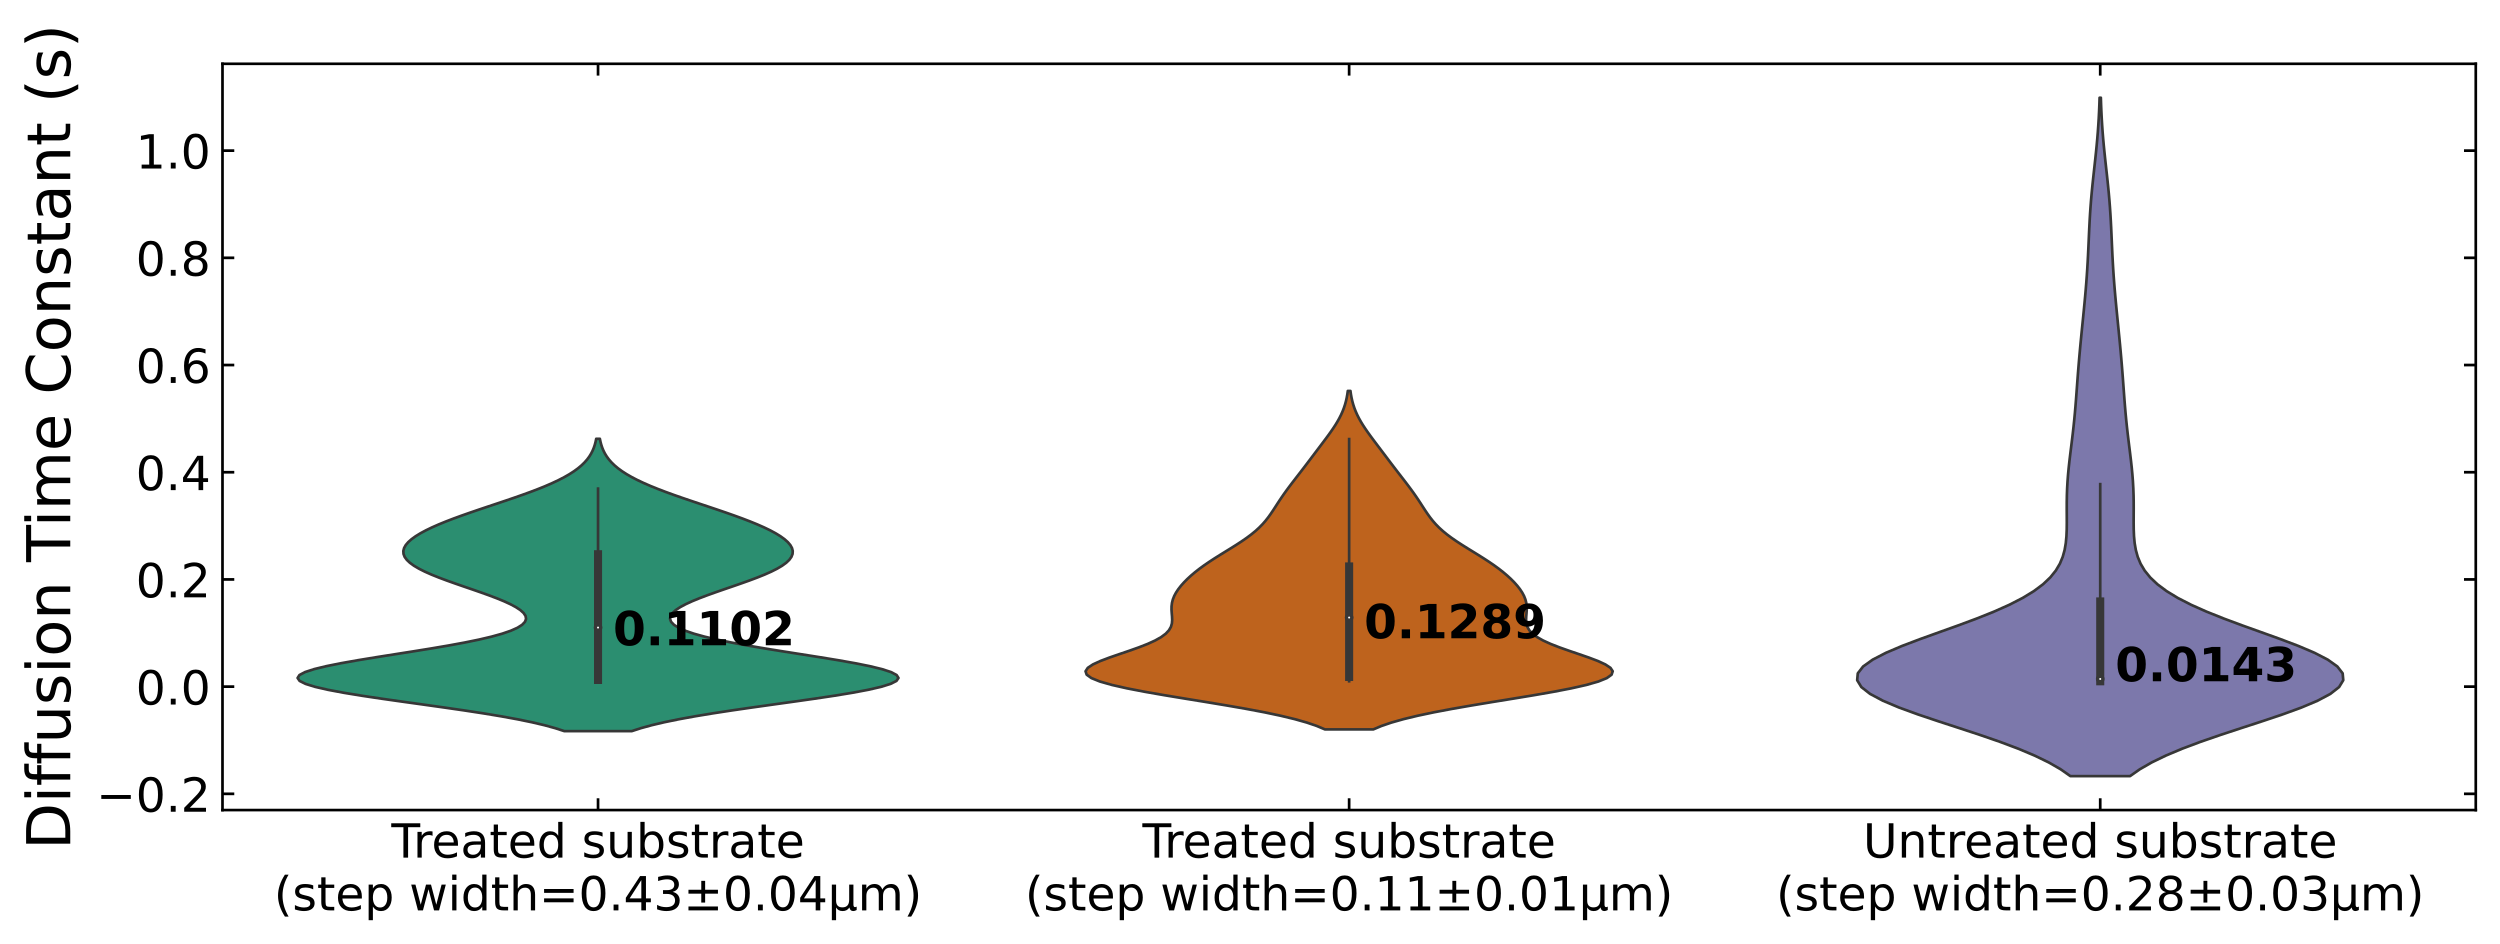 <?xml version="1.0" encoding="utf-8" standalone="no"?>
<!DOCTYPE svg PUBLIC "-//W3C//DTD SVG 1.1//EN"
  "http://www.w3.org/Graphics/SVG/1.1/DTD/svg11.dtd">
<!-- Created with matplotlib (https://matplotlib.org/) -->
<svg height="280.648pt" version="1.1" viewBox="0 0 742.917 280.648" width="742.917pt" xmlns="http://www.w3.org/2000/svg" xmlns:xlink="http://www.w3.org/1999/xlink">
 <defs>
  <style type="text/css">*{stroke-linecap:butt;stroke-linejoin:round;}</style>
 </defs>
 <g id="figure_1">
  <g id="patch_1">
   <path d="M 0 280.648 
L 742.917 280.648 
L 742.917 0 
L 0 0 
z
" style="fill:#ffffff;"/>
  </g>
  <g id="axes_1">
   <g id="patch_2">
    <path d="M 66.117 240.722 
L 735.717 240.722 
L 735.717 18.962 
L 66.117 18.962 
z
" style="fill:#ffffff;"/>
   </g>
   <g id="PolyCollection_1">
    <defs>
     <path d="M 187.751 -63.383 
L 167.683 -63.383 
L 164.986 -64.261 
L 161.787 -65.138 
L 158.058 -66.016 
L 153.789 -66.893 
L 148.991 -67.771 
L 143.703 -68.648 
L 137.993 -69.526 
L 131.956 -70.403 
L 125.719 -71.281 
L 119.434 -72.158 
L 113.275 -73.036 
L 107.427 -73.913 
L 102.081 -74.791 
L 97.418 -75.669 
L 93.604 -76.546 
L 90.776 -77.424 
L 89.035 -78.301 
L 88.437 -79.179 
L 88.992 -80.056 
L 90.662 -80.934 
L 93.365 -81.811 
L 96.978 -82.689 
L 101.346 -83.566 
L 106.294 -84.444 
L 111.635 -85.321 
L 117.181 -86.199 
L 122.752 -87.076 
L 128.183 -87.954 
L 133.335 -88.831 
L 138.092 -89.709 
L 142.366 -90.586 
L 146.096 -91.464 
L 149.246 -92.341 
L 151.801 -93.219 
L 153.765 -94.096 
L 155.155 -94.974 
L 155.998 -95.851 
L 156.326 -96.729 
L 156.178 -97.606 
L 155.594 -98.484 
L 154.614 -99.361 
L 153.279 -100.239 
L 151.632 -101.116 
L 149.717 -101.994 
L 147.577 -102.871 
L 145.26 -103.749 
L 142.814 -104.626 
L 140.289 -105.504 
L 137.736 -106.381 
L 135.205 -107.259 
L 132.746 -108.136 
L 130.406 -109.014 
L 128.228 -109.891 
L 126.251 -110.769 
L 124.506 -111.646 
L 123.019 -112.524 
L 121.808 -113.401 
L 120.884 -114.279 
L 120.252 -115.156 
L 119.911 -116.034 
L 119.857 -116.911 
L 120.08 -117.789 
L 120.57 -118.666 
L 121.315 -119.544 
L 122.301 -120.421 
L 123.515 -121.299 
L 124.944 -122.176 
L 126.574 -123.054 
L 128.392 -123.931 
L 130.382 -124.809 
L 132.528 -125.686 
L 134.813 -126.564 
L 137.215 -127.441 
L 139.712 -128.319 
L 142.279 -129.196 
L 144.89 -130.074 
L 147.517 -130.951 
L 150.131 -131.829 
L 152.705 -132.706 
L 155.211 -133.584 
L 157.625 -134.461 
L 159.925 -135.339 
L 162.093 -136.216 
L 164.112 -137.094 
L 165.974 -137.971 
L 167.671 -138.849 
L 169.2 -139.726 
L 170.564 -140.604 
L 171.765 -141.481 
L 172.812 -142.359 
L 173.715 -143.236 
L 174.483 -144.114 
L 175.131 -144.991 
L 175.67 -145.869 
L 176.113 -146.746 
L 176.474 -147.624 
L 176.763 -148.501 
L 176.994 -149.379 
L 177.174 -150.256 
L 178.259 -150.256 
L 178.259 -150.256 
L 178.439 -149.379 
L 178.67 -148.501 
L 178.959 -147.624 
L 179.32 -146.746 
L 179.764 -145.869 
L 180.303 -144.991 
L 180.95 -144.114 
L 181.719 -143.236 
L 182.621 -142.359 
L 183.668 -141.481 
L 184.87 -140.604 
L 186.233 -139.726 
L 187.762 -138.849 
L 189.459 -137.971 
L 191.321 -137.094 
L 193.34 -136.216 
L 195.508 -135.339 
L 197.808 -134.461 
L 200.222 -133.584 
L 202.728 -132.706 
L 205.302 -131.829 
L 207.916 -130.951 
L 210.543 -130.074 
L 213.154 -129.196 
L 215.721 -128.319 
L 218.218 -127.441 
L 220.62 -126.564 
L 222.905 -125.686 
L 225.051 -124.809 
L 227.041 -123.931 
L 228.859 -123.054 
L 230.489 -122.176 
L 231.918 -121.299 
L 233.132 -120.421 
L 234.118 -119.544 
L 234.863 -118.666 
L 235.353 -117.789 
L 235.576 -116.911 
L 235.522 -116.034 
L 235.182 -115.156 
L 234.55 -114.279 
L 233.625 -113.401 
L 232.414 -112.524 
L 230.927 -111.646 
L 229.182 -110.769 
L 227.205 -109.891 
L 225.027 -109.014 
L 222.687 -108.136 
L 220.228 -107.259 
L 217.697 -106.381 
L 215.144 -105.504 
L 212.619 -104.626 
L 210.173 -103.749 
L 207.856 -102.871 
L 205.716 -101.994 
L 203.801 -101.116 
L 202.154 -100.239 
L 200.819 -99.361 
L 199.839 -98.484 
L 199.255 -97.606 
L 199.107 -96.729 
L 199.436 -95.851 
L 200.278 -94.974 
L 201.668 -94.096 
L 203.632 -93.219 
L 206.187 -92.341 
L 209.337 -91.464 
L 213.067 -90.586 
L 217.341 -89.709 
L 222.098 -88.831 
L 227.25 -87.954 
L 232.682 -87.076 
L 238.252 -86.199 
L 243.798 -85.321 
L 249.139 -84.444 
L 254.087 -83.566 
L 258.456 -82.689 
L 262.068 -81.811 
L 264.771 -80.934 
L 266.441 -80.056 
L 266.997 -79.179 
L 266.399 -78.301 
L 264.657 -77.424 
L 261.829 -76.546 
L 258.015 -75.669 
L 253.353 -74.791 
L 248.006 -73.913 
L 242.158 -73.036 
L 235.999 -72.158 
L 229.715 -71.281 
L 223.478 -70.403 
L 217.441 -69.526 
L 211.73 -68.648 
L 206.442 -67.771 
L 201.644 -66.893 
L 197.375 -66.016 
L 193.646 -65.138 
L 190.447 -64.261 
L 187.751 -63.383 
z
" id="mc3dc729bef" style="stroke:#373737;stroke-width:0.8;"/>
    </defs>
    <g clip-path="url(#pbba27ac3b4)">
     <use style="fill:#2b8e70;stroke:#373737;stroke-width:0.8;" x="0" xlink:href="#mc3dc729bef" y="280.648"/>
    </g>
   </g>
   <g id="PolyCollection_2">
    <defs>
     <path d="M 408.11 -63.899 
L 393.723 -63.899 
L 391.307 -64.915 
L 388.326 -65.931 
L 384.738 -66.947 
L 380.525 -67.963 
L 375.703 -68.979 
L 370.33 -69.995 
L 364.509 -71.01 
L 358.384 -72.026 
L 352.141 -73.042 
L 345.996 -74.058 
L 340.179 -75.074 
L 334.918 -76.09 
L 330.421 -77.106 
L 326.856 -78.122 
L 324.34 -79.138 
L 322.923 -80.154 
L 322.588 -81.17 
L 323.253 -82.185 
L 324.778 -83.201 
L 326.983 -84.217 
L 329.66 -85.233 
L 332.595 -86.249 
L 335.584 -87.265 
L 338.447 -88.281 
L 341.042 -89.297 
L 343.268 -90.313 
L 345.069 -91.329 
L 346.431 -92.345 
L 347.377 -93.361 
L 347.96 -94.376 
L 348.25 -95.392 
L 348.332 -96.408 
L 348.289 -97.424 
L 348.202 -98.44 
L 348.137 -99.456 
L 348.148 -100.472 
L 348.273 -101.488 
L 348.531 -102.504 
L 348.931 -103.52 
L 349.471 -104.536 
L 350.142 -105.552 
L 350.934 -106.567 
L 351.836 -107.583 
L 352.842 -108.599 
L 353.948 -109.615 
L 355.151 -110.631 
L 356.451 -111.647 
L 357.846 -112.663 
L 359.328 -113.679 
L 360.885 -114.695 
L 362.499 -115.711 
L 364.144 -116.727 
L 365.792 -117.743 
L 367.411 -118.758 
L 368.97 -119.774 
L 370.442 -120.79 
L 371.806 -121.806 
L 373.049 -122.822 
L 374.167 -123.838 
L 375.165 -124.854 
L 376.055 -125.87 
L 376.855 -126.886 
L 377.588 -127.902 
L 378.274 -128.918 
L 378.936 -129.933 
L 379.593 -130.949 
L 380.258 -131.965 
L 380.942 -132.981 
L 381.65 -133.997 
L 382.381 -135.013 
L 383.134 -136.029 
L 383.904 -137.045 
L 384.685 -138.061 
L 385.47 -139.077 
L 386.256 -140.093 
L 387.039 -141.109 
L 387.817 -142.124 
L 388.59 -143.14 
L 389.359 -144.156 
L 390.126 -145.172 
L 390.894 -146.188 
L 391.662 -147.204 
L 392.431 -148.22 
L 393.198 -149.236 
L 393.959 -150.252 
L 394.708 -151.268 
L 395.438 -152.284 
L 396.14 -153.3 
L 396.805 -154.315 
L 397.426 -155.331 
L 397.995 -156.347 
L 398.508 -157.363 
L 398.962 -158.379 
L 399.355 -159.395 
L 399.69 -160.411 
L 399.969 -161.427 
L 400.197 -162.443 
L 400.38 -163.459 
L 400.523 -164.475 
L 401.31 -164.475 
L 401.31 -164.475 
L 401.453 -163.459 
L 401.636 -162.443 
L 401.864 -161.427 
L 402.143 -160.411 
L 402.478 -159.395 
L 402.871 -158.379 
L 403.325 -157.363 
L 403.838 -156.347 
L 404.407 -155.331 
L 405.028 -154.315 
L 405.693 -153.3 
L 406.395 -152.284 
L 407.125 -151.268 
L 407.874 -150.252 
L 408.635 -149.236 
L 409.402 -148.22 
L 410.171 -147.204 
L 410.939 -146.188 
L 411.707 -145.172 
L 412.474 -144.156 
L 413.243 -143.14 
L 414.016 -142.124 
L 414.794 -141.109 
L 415.577 -140.093 
L 416.363 -139.077 
L 417.149 -138.061 
L 417.929 -137.045 
L 418.699 -136.029 
L 419.452 -135.013 
L 420.184 -133.997 
L 420.891 -132.981 
L 421.575 -131.965 
L 422.24 -130.949 
L 422.897 -129.933 
L 423.559 -128.918 
L 424.246 -127.902 
L 424.978 -126.886 
L 425.778 -125.87 
L 426.668 -124.854 
L 427.666 -123.838 
L 428.784 -122.822 
L 430.027 -121.806 
L 431.391 -120.79 
L 432.863 -119.774 
L 434.422 -118.758 
L 436.041 -117.743 
L 437.689 -116.727 
L 439.334 -115.711 
L 440.948 -114.695 
L 442.505 -113.679 
L 443.987 -112.663 
L 445.382 -111.647 
L 446.682 -110.631 
L 447.886 -109.615 
L 448.991 -108.599 
L 449.997 -107.583 
L 450.899 -106.567 
L 451.691 -105.552 
L 452.362 -104.536 
L 452.902 -103.52 
L 453.302 -102.504 
L 453.56 -101.488 
L 453.685 -100.472 
L 453.696 -99.456 
L 453.631 -98.44 
L 453.544 -97.424 
L 453.501 -96.408 
L 453.583 -95.392 
L 453.874 -94.376 
L 454.456 -93.361 
L 455.402 -92.345 
L 456.764 -91.329 
L 458.565 -90.313 
L 460.791 -89.297 
L 463.386 -88.281 
L 466.249 -87.265 
L 469.238 -86.249 
L 472.173 -85.233 
L 474.85 -84.217 
L 477.055 -83.201 
L 478.581 -82.185 
L 479.245 -81.17 
L 478.91 -80.154 
L 477.493 -79.138 
L 474.977 -78.122 
L 471.412 -77.106 
L 466.915 -76.09 
L 461.654 -75.074 
L 455.837 -74.058 
L 449.692 -73.042 
L 443.45 -72.026 
L 437.325 -71.01 
L 431.503 -69.995 
L 426.13 -68.979 
L 421.308 -67.963 
L 417.095 -66.947 
L 413.507 -65.931 
L 410.526 -64.915 
L 408.11 -63.899 
z
" id="m5a2957a579" style="stroke:#373737;stroke-width:0.8;"/>
    </defs>
    <g clip-path="url(#pbba27ac3b4)">
     <use style="fill:#be631d;stroke:#373737;stroke-width:0.8;" x="0" xlink:href="#m5a2957a579" y="280.648"/>
    </g>
   </g>
   <g id="PolyCollection_3">
    <defs>
     <path d="M 632.972 -50.006 
L 615.261 -50.006 
L 612.354 -52.043 
L 608.813 -54.079 
L 604.613 -56.115 
L 599.771 -58.152 
L 594.349 -60.188 
L 588.462 -62.224 
L 582.283 -64.261 
L 576.033 -66.297 
L 569.973 -68.334 
L 564.385 -70.37 
L 559.55 -72.406 
L 555.728 -74.443 
L 553.127 -76.479 
L 551.889 -78.515 
L 552.072 -80.552 
L 553.648 -82.588 
L 556.501 -84.624 
L 560.444 -86.661 
L 565.235 -88.697 
L 570.6 -90.734 
L 576.257 -92.77 
L 581.942 -94.806 
L 587.422 -96.843 
L 592.512 -98.879 
L 597.082 -100.915 
L 601.052 -102.952 
L 604.395 -104.988 
L 607.121 -107.024 
L 609.274 -109.061 
L 610.917 -111.097 
L 612.124 -113.134 
L 612.972 -115.17 
L 613.536 -117.206 
L 613.884 -119.243 
L 614.076 -121.279 
L 614.163 -123.315 
L 614.186 -125.352 
L 614.179 -127.388 
L 614.168 -129.424 
L 614.174 -131.461 
L 614.209 -133.497 
L 614.283 -135.534 
L 614.399 -137.57 
L 614.555 -139.606 
L 614.748 -141.643 
L 614.971 -143.679 
L 615.213 -145.715 
L 615.465 -147.752 
L 615.716 -149.788 
L 615.959 -151.824 
L 616.188 -153.861 
L 616.398 -155.897 
L 616.59 -157.934 
L 616.764 -159.97 
L 616.926 -162.006 
L 617.078 -164.043 
L 617.228 -166.079 
L 617.379 -168.115 
L 617.535 -170.152 
L 617.698 -172.188 
L 617.871 -174.224 
L 618.053 -176.261 
L 618.242 -178.297 
L 618.439 -180.334 
L 618.639 -182.37 
L 618.842 -184.406 
L 619.046 -186.443 
L 619.246 -188.479 
L 619.442 -190.515 
L 619.631 -192.552 
L 619.809 -194.588 
L 619.974 -196.624 
L 620.125 -198.661 
L 620.261 -200.697 
L 620.382 -202.734 
L 620.49 -204.77 
L 620.587 -206.806 
L 620.679 -208.843 
L 620.769 -210.879 
L 620.864 -212.915 
L 620.968 -214.952 
L 621.088 -216.988 
L 621.226 -219.024 
L 621.383 -221.061 
L 621.561 -223.097 
L 621.757 -225.134 
L 621.968 -227.17 
L 622.188 -229.206 
L 622.412 -231.243 
L 622.635 -233.279 
L 622.85 -235.315 
L 623.052 -237.352 
L 623.238 -239.388 
L 623.404 -241.424 
L 623.549 -243.461 
L 623.674 -245.497 
L 623.777 -247.534 
L 623.861 -249.57 
L 623.928 -251.606 
L 624.305 -251.606 
L 624.305 -251.606 
L 624.372 -249.57 
L 624.456 -247.534 
L 624.56 -245.497 
L 624.684 -243.461 
L 624.829 -241.424 
L 624.995 -239.388 
L 625.181 -237.352 
L 625.384 -235.315 
L 625.598 -233.279 
L 625.821 -231.243 
L 626.045 -229.206 
L 626.266 -227.17 
L 626.476 -225.134 
L 626.672 -223.097 
L 626.85 -221.061 
L 627.007 -219.024 
L 627.145 -216.988 
L 627.265 -214.952 
L 627.37 -212.915 
L 627.464 -210.879 
L 627.555 -208.843 
L 627.646 -206.806 
L 627.743 -204.77 
L 627.851 -202.734 
L 627.972 -200.697 
L 628.108 -198.661 
L 628.259 -196.624 
L 628.425 -194.588 
L 628.603 -192.552 
L 628.791 -190.515 
L 628.987 -188.479 
L 629.188 -186.443 
L 629.391 -184.406 
L 629.594 -182.37 
L 629.794 -180.334 
L 629.991 -178.297 
L 630.18 -176.261 
L 630.362 -174.224 
L 630.535 -172.188 
L 630.698 -170.152 
L 630.854 -168.115 
L 631.005 -166.079 
L 631.155 -164.043 
L 631.307 -162.006 
L 631.469 -159.97 
L 631.643 -157.934 
L 631.835 -155.897 
L 632.045 -153.861 
L 632.274 -151.824 
L 632.517 -149.788 
L 632.769 -147.752 
L 633.02 -145.715 
L 633.262 -143.679 
L 633.485 -141.643 
L 633.678 -139.606 
L 633.835 -137.57 
L 633.95 -135.534 
L 634.024 -133.497 
L 634.059 -131.461 
L 634.065 -129.424 
L 634.054 -127.388 
L 634.048 -125.352 
L 634.071 -123.315 
L 634.157 -121.279 
L 634.349 -119.243 
L 634.697 -117.206 
L 635.261 -115.17 
L 636.109 -113.134 
L 637.316 -111.097 
L 638.959 -109.061 
L 641.112 -107.024 
L 643.838 -104.988 
L 647.181 -102.952 
L 651.152 -100.915 
L 655.721 -98.879 
L 660.812 -96.843 
L 666.292 -94.806 
L 671.976 -92.77 
L 677.633 -90.734 
L 682.998 -88.697 
L 687.789 -86.661 
L 691.732 -84.624 
L 694.585 -82.588 
L 696.161 -80.552 
L 696.344 -78.515 
L 695.106 -76.479 
L 692.505 -74.443 
L 688.683 -72.406 
L 683.849 -70.37 
L 678.26 -68.334 
L 672.2 -66.297 
L 665.95 -64.261 
L 659.771 -62.224 
L 653.884 -60.188 
L 648.462 -58.152 
L 643.62 -56.115 
L 639.421 -54.079 
L 635.879 -52.043 
L 632.972 -50.006 
z
" id="meca965eff8" style="stroke:#373737;stroke-width:0.8;"/>
    </defs>
    <g clip-path="url(#pbba27ac3b4)">
     <use style="fill:#7c78ab;stroke:#373737;stroke-width:0.8;" x="0" xlink:href="#meca965eff8" y="280.648"/>
    </g>
   </g>
   <g id="matplotlib.axis_1">
    <g id="xtick_1">
     <g id="line2d_1">
      <defs>
       <path d="M 0 0 
L 0 -3.5 
" id="meea314c016" style="stroke:#000000;stroke-width:0.8;"/>
      </defs>
      <g>
       <use style="stroke:#000000;stroke-width:0.8;" x="177.717" xlink:href="#meea314c016" y="240.722"/>
      </g>
     </g>
     <g id="line2d_2">
      <defs>
       <path d="M 0 0 
L 0 3.5 
" id="m9efbae1eb3" style="stroke:#000000;stroke-width:0.8;"/>
      </defs>
      <g>
       <use style="stroke:#000000;stroke-width:0.8;" x="177.717" xlink:href="#m9efbae1eb3" y="18.962"/>
      </g>
     </g>
     <g id="text_1">
      <!-- Treated substrate -->
      <g transform="translate(116.3 254.86)scale(0.14 -0.14)">
       <defs>
        <path d="M -0.297 72.906 
L 61.375 72.906 
L 61.375 64.594 
L 35.5 64.594 
L 35.5 0 
L 25.594 0 
L 25.594 64.594 
L -0.297 64.594 
z
" id="DejaVuSans-84"/>
        <path d="M 41.109 46.297 
Q 39.594 47.172 37.812 47.578 
Q 36.031 48 33.891 48 
Q 26.266 48 22.188 43.047 
Q 18.109 38.094 18.109 28.812 
L 18.109 0 
L 9.078 0 
L 9.078 54.688 
L 18.109 54.688 
L 18.109 46.188 
Q 20.953 51.172 25.484 53.578 
Q 30.031 56 36.531 56 
Q 37.453 56 38.578 55.875 
Q 39.703 55.766 41.062 55.516 
z
" id="DejaVuSans-114"/>
        <path d="M 56.203 29.594 
L 56.203 25.203 
L 14.891 25.203 
Q 15.484 15.922 20.484 11.062 
Q 25.484 6.203 34.422 6.203 
Q 39.594 6.203 44.453 7.469 
Q 49.312 8.734 54.109 11.281 
L 54.109 2.781 
Q 49.266 0.734 44.188 -0.344 
Q 39.109 -1.422 33.891 -1.422 
Q 20.797 -1.422 13.156 6.188 
Q 5.516 13.812 5.516 26.812 
Q 5.516 40.234 12.766 48.109 
Q 20.016 56 32.328 56 
Q 43.359 56 49.781 48.891 
Q 56.203 41.797 56.203 29.594 
z
M 47.219 32.234 
Q 47.125 39.594 43.094 43.984 
Q 39.062 48.391 32.422 48.391 
Q 24.906 48.391 20.391 44.141 
Q 15.875 39.891 15.188 32.172 
z
" id="DejaVuSans-101"/>
        <path d="M 34.281 27.484 
Q 23.391 27.484 19.188 25 
Q 14.984 22.516 14.984 16.5 
Q 14.984 11.719 18.141 8.906 
Q 21.297 6.109 26.703 6.109 
Q 34.188 6.109 38.703 11.406 
Q 43.219 16.703 43.219 25.484 
L 43.219 27.484 
z
M 52.203 31.203 
L 52.203 0 
L 43.219 0 
L 43.219 8.297 
Q 40.141 3.328 35.547 0.953 
Q 30.953 -1.422 24.312 -1.422 
Q 15.922 -1.422 10.953 3.297 
Q 6 8.016 6 15.922 
Q 6 25.141 12.172 29.828 
Q 18.359 34.516 30.609 34.516 
L 43.219 34.516 
L 43.219 35.406 
Q 43.219 41.609 39.141 45 
Q 35.062 48.391 27.688 48.391 
Q 23 48.391 18.547 47.266 
Q 14.109 46.141 10.016 43.891 
L 10.016 52.203 
Q 14.938 54.109 19.578 55.047 
Q 24.219 56 28.609 56 
Q 40.484 56 46.344 49.844 
Q 52.203 43.703 52.203 31.203 
z
" id="DejaVuSans-97"/>
        <path d="M 18.312 70.219 
L 18.312 54.688 
L 36.812 54.688 
L 36.812 47.703 
L 18.312 47.703 
L 18.312 18.016 
Q 18.312 11.328 20.141 9.422 
Q 21.969 7.516 27.594 7.516 
L 36.812 7.516 
L 36.812 0 
L 27.594 0 
Q 17.188 0 13.234 3.875 
Q 9.281 7.766 9.281 18.016 
L 9.281 47.703 
L 2.688 47.703 
L 2.688 54.688 
L 9.281 54.688 
L 9.281 70.219 
z
" id="DejaVuSans-116"/>
        <path d="M 45.406 46.391 
L 45.406 75.984 
L 54.391 75.984 
L 54.391 0 
L 45.406 0 
L 45.406 8.203 
Q 42.578 3.328 38.25 0.953 
Q 33.938 -1.422 27.875 -1.422 
Q 17.969 -1.422 11.734 6.484 
Q 5.516 14.406 5.516 27.297 
Q 5.516 40.188 11.734 48.094 
Q 17.969 56 27.875 56 
Q 33.938 56 38.25 53.625 
Q 42.578 51.266 45.406 46.391 
z
M 14.797 27.297 
Q 14.797 17.391 18.875 11.75 
Q 22.953 6.109 30.078 6.109 
Q 37.203 6.109 41.297 11.75 
Q 45.406 17.391 45.406 27.297 
Q 45.406 37.203 41.297 42.844 
Q 37.203 48.484 30.078 48.484 
Q 22.953 48.484 18.875 42.844 
Q 14.797 37.203 14.797 27.297 
z
" id="DejaVuSans-100"/>
        <path id="DejaVuSans-32"/>
        <path d="M 44.281 53.078 
L 44.281 44.578 
Q 40.484 46.531 36.375 47.5 
Q 32.281 48.484 27.875 48.484 
Q 21.188 48.484 17.844 46.438 
Q 14.5 44.391 14.5 40.281 
Q 14.5 37.156 16.891 35.375 
Q 19.281 33.594 26.516 31.984 
L 29.594 31.297 
Q 39.156 29.25 43.188 25.516 
Q 47.219 21.781 47.219 15.094 
Q 47.219 7.469 41.188 3.016 
Q 35.156 -1.422 24.609 -1.422 
Q 20.219 -1.422 15.453 -0.562 
Q 10.688 0.297 5.422 2 
L 5.422 11.281 
Q 10.406 8.688 15.234 7.391 
Q 20.062 6.109 24.812 6.109 
Q 31.156 6.109 34.562 8.281 
Q 37.984 10.453 37.984 14.406 
Q 37.984 18.062 35.516 20.016 
Q 33.062 21.969 24.703 23.781 
L 21.578 24.516 
Q 13.234 26.266 9.516 29.906 
Q 5.812 33.547 5.812 39.891 
Q 5.812 47.609 11.281 51.797 
Q 16.75 56 26.812 56 
Q 31.781 56 36.172 55.266 
Q 40.578 54.547 44.281 53.078 
z
" id="DejaVuSans-115"/>
        <path d="M 8.5 21.578 
L 8.5 54.688 
L 17.484 54.688 
L 17.484 21.922 
Q 17.484 14.156 20.5 10.266 
Q 23.531 6.391 29.594 6.391 
Q 36.859 6.391 41.078 11.031 
Q 45.312 15.672 45.312 23.688 
L 45.312 54.688 
L 54.297 54.688 
L 54.297 0 
L 45.312 0 
L 45.312 8.406 
Q 42.047 3.422 37.719 1 
Q 33.406 -1.422 27.688 -1.422 
Q 18.266 -1.422 13.375 4.438 
Q 8.5 10.297 8.5 21.578 
z
M 31.109 56 
z
" id="DejaVuSans-117"/>
        <path d="M 48.688 27.297 
Q 48.688 37.203 44.609 42.844 
Q 40.531 48.484 33.406 48.484 
Q 26.266 48.484 22.188 42.844 
Q 18.109 37.203 18.109 27.297 
Q 18.109 17.391 22.188 11.75 
Q 26.266 6.109 33.406 6.109 
Q 40.531 6.109 44.609 11.75 
Q 48.688 17.391 48.688 27.297 
z
M 18.109 46.391 
Q 20.953 51.266 25.266 53.625 
Q 29.594 56 35.594 56 
Q 45.562 56 51.781 48.094 
Q 58.016 40.188 58.016 27.297 
Q 58.016 14.406 51.781 6.484 
Q 45.562 -1.422 35.594 -1.422 
Q 29.594 -1.422 25.266 0.953 
Q 20.953 3.328 18.109 8.203 
L 18.109 0 
L 9.078 0 
L 9.078 75.984 
L 18.109 75.984 
z
" id="DejaVuSans-98"/>
       </defs>
       <use xlink:href="#DejaVuSans-84"/>
       <use x="46.334" xlink:href="#DejaVuSans-114"/>
       <use x="85.197" xlink:href="#DejaVuSans-101"/>
       <use x="146.721" xlink:href="#DejaVuSans-97"/>
       <use x="208" xlink:href="#DejaVuSans-116"/>
       <use x="247.209" xlink:href="#DejaVuSans-101"/>
       <use x="308.732" xlink:href="#DejaVuSans-100"/>
       <use x="372.209" xlink:href="#DejaVuSans-32"/>
       <use x="403.996" xlink:href="#DejaVuSans-115"/>
       <use x="456.096" xlink:href="#DejaVuSans-117"/>
       <use x="519.475" xlink:href="#DejaVuSans-98"/>
       <use x="582.951" xlink:href="#DejaVuSans-115"/>
       <use x="635.051" xlink:href="#DejaVuSans-116"/>
       <use x="674.26" xlink:href="#DejaVuSans-114"/>
       <use x="715.373" xlink:href="#DejaVuSans-97"/>
       <use x="776.652" xlink:href="#DejaVuSans-116"/>
       <use x="815.861" xlink:href="#DejaVuSans-101"/>
      </g>
      <!-- (step width=0.43±0.04μm) -->
      <g transform="translate(81.418 270.537)scale(0.14 -0.14)">
       <defs>
        <path d="M 31 75.875 
Q 24.469 64.656 21.281 53.656 
Q 18.109 42.672 18.109 31.391 
Q 18.109 20.125 21.312 9.062 
Q 24.516 -2 31 -13.188 
L 23.188 -13.188 
Q 15.875 -1.703 12.234 9.375 
Q 8.594 20.453 8.594 31.391 
Q 8.594 42.281 12.203 53.312 
Q 15.828 64.359 23.188 75.875 
z
" id="DejaVuSans-40"/>
        <path d="M 18.109 8.203 
L 18.109 -20.797 
L 9.078 -20.797 
L 9.078 54.688 
L 18.109 54.688 
L 18.109 46.391 
Q 20.953 51.266 25.266 53.625 
Q 29.594 56 35.594 56 
Q 45.562 56 51.781 48.094 
Q 58.016 40.188 58.016 27.297 
Q 58.016 14.406 51.781 6.484 
Q 45.562 -1.422 35.594 -1.422 
Q 29.594 -1.422 25.266 0.953 
Q 20.953 3.328 18.109 8.203 
z
M 48.688 27.297 
Q 48.688 37.203 44.609 42.844 
Q 40.531 48.484 33.406 48.484 
Q 26.266 48.484 22.188 42.844 
Q 18.109 37.203 18.109 27.297 
Q 18.109 17.391 22.188 11.75 
Q 26.266 6.109 33.406 6.109 
Q 40.531 6.109 44.609 11.75 
Q 48.688 17.391 48.688 27.297 
z
" id="DejaVuSans-112"/>
        <path d="M 4.203 54.688 
L 13.188 54.688 
L 24.422 12.016 
L 35.594 54.688 
L 46.188 54.688 
L 57.422 12.016 
L 68.609 54.688 
L 77.594 54.688 
L 63.281 0 
L 52.688 0 
L 40.922 44.828 
L 29.109 0 
L 18.5 0 
z
" id="DejaVuSans-119"/>
        <path d="M 9.422 54.688 
L 18.406 54.688 
L 18.406 0 
L 9.422 0 
z
M 9.422 75.984 
L 18.406 75.984 
L 18.406 64.594 
L 9.422 64.594 
z
" id="DejaVuSans-105"/>
        <path d="M 54.891 33.016 
L 54.891 0 
L 45.906 0 
L 45.906 32.719 
Q 45.906 40.484 42.875 44.328 
Q 39.844 48.188 33.797 48.188 
Q 26.516 48.188 22.312 43.547 
Q 18.109 38.922 18.109 30.906 
L 18.109 0 
L 9.078 0 
L 9.078 75.984 
L 18.109 75.984 
L 18.109 46.188 
Q 21.344 51.125 25.703 53.562 
Q 30.078 56 35.797 56 
Q 45.219 56 50.047 50.172 
Q 54.891 44.344 54.891 33.016 
z
" id="DejaVuSans-104"/>
        <path d="M 10.594 45.406 
L 73.188 45.406 
L 73.188 37.203 
L 10.594 37.203 
z
M 10.594 25.484 
L 73.188 25.484 
L 73.188 17.188 
L 10.594 17.188 
z
" id="DejaVuSans-61"/>
        <path d="M 31.781 66.406 
Q 24.172 66.406 20.328 58.906 
Q 16.5 51.422 16.5 36.375 
Q 16.5 21.391 20.328 13.891 
Q 24.172 6.391 31.781 6.391 
Q 39.453 6.391 43.281 13.891 
Q 47.125 21.391 47.125 36.375 
Q 47.125 51.422 43.281 58.906 
Q 39.453 66.406 31.781 66.406 
z
M 31.781 74.219 
Q 44.047 74.219 50.516 64.516 
Q 56.984 54.828 56.984 36.375 
Q 56.984 17.969 50.516 8.266 
Q 44.047 -1.422 31.781 -1.422 
Q 19.531 -1.422 13.062 8.266 
Q 6.594 17.969 6.594 36.375 
Q 6.594 54.828 13.062 64.516 
Q 19.531 74.219 31.781 74.219 
z
" id="DejaVuSans-48"/>
        <path d="M 10.688 12.406 
L 21 12.406 
L 21 0 
L 10.688 0 
z
" id="DejaVuSans-46"/>
        <path d="M 37.797 64.312 
L 12.891 25.391 
L 37.797 25.391 
z
M 35.203 72.906 
L 47.609 72.906 
L 47.609 25.391 
L 58.016 25.391 
L 58.016 17.188 
L 47.609 17.188 
L 47.609 0 
L 37.797 0 
L 37.797 17.188 
L 4.891 17.188 
L 4.891 26.703 
z
" id="DejaVuSans-52"/>
        <path d="M 40.578 39.312 
Q 47.656 37.797 51.625 33 
Q 55.609 28.219 55.609 21.188 
Q 55.609 10.406 48.188 4.484 
Q 40.766 -1.422 27.094 -1.422 
Q 22.516 -1.422 17.656 -0.516 
Q 12.797 0.391 7.625 2.203 
L 7.625 11.719 
Q 11.719 9.328 16.594 8.109 
Q 21.484 6.891 26.812 6.891 
Q 36.078 6.891 40.938 10.547 
Q 45.797 14.203 45.797 21.188 
Q 45.797 27.641 41.281 31.266 
Q 36.766 34.906 28.719 34.906 
L 20.219 34.906 
L 20.219 43.016 
L 29.109 43.016 
Q 36.375 43.016 40.234 45.922 
Q 44.094 48.828 44.094 54.297 
Q 44.094 59.906 40.109 62.906 
Q 36.141 65.922 28.719 65.922 
Q 24.656 65.922 20.016 65.031 
Q 15.375 64.156 9.812 62.312 
L 9.812 71.094 
Q 15.438 72.656 20.344 73.438 
Q 25.25 74.219 29.594 74.219 
Q 40.828 74.219 47.359 69.109 
Q 53.906 64.016 53.906 55.328 
Q 53.906 49.266 50.438 45.094 
Q 46.969 40.922 40.578 39.312 
z
" id="DejaVuSans-51"/>
        <path d="M 46 62.703 
L 46 43.797 
L 73.188 43.797 
L 73.188 35.5 
L 46 35.5 
L 46 16.609 
L 37.797 16.609 
L 37.797 35.5 
L 10.594 35.5 
L 10.594 43.797 
L 37.797 43.797 
L 37.797 62.703 
z
M 10.594 8.297 
L 73.188 8.297 
L 73.188 0 
L 10.594 0 
z
" id="DejaVuSans-177"/>
        <path d="M 8.5 -20.797 
L 8.5 54.688 
L 17.484 54.688 
L 17.484 20.703 
Q 17.484 13.625 20.844 10 
Q 24.219 6.391 30.812 6.391 
Q 38.031 6.391 41.672 10.484 
Q 45.312 14.594 45.312 22.797 
L 45.312 54.688 
L 54.297 54.688 
L 54.297 12.594 
Q 54.297 9.672 55.141 8.281 
Q 56 6.891 57.812 6.891 
Q 58.25 6.891 59.031 7.156 
Q 59.812 7.422 61.188 8.016 
L 61.188 0.781 
Q 59.188 -0.344 57.391 -0.875 
Q 55.609 -1.422 53.906 -1.422 
Q 50.531 -1.422 48.531 0.484 
Q 46.531 2.391 45.797 6.297 
Q 43.359 2.438 39.812 0.5 
Q 36.281 -1.422 31.5 -1.422 
Q 26.516 -1.422 23.016 0.484 
Q 19.531 2.391 17.484 6.203 
L 17.484 -20.797 
z
" id="DejaVuSans-956"/>
        <path d="M 52 44.188 
Q 55.375 50.25 60.062 53.125 
Q 64.75 56 71.094 56 
Q 79.641 56 84.281 50.016 
Q 88.922 44.047 88.922 33.016 
L 88.922 0 
L 79.891 0 
L 79.891 32.719 
Q 79.891 40.578 77.094 44.375 
Q 74.312 48.188 68.609 48.188 
Q 61.625 48.188 57.562 43.547 
Q 53.516 38.922 53.516 30.906 
L 53.516 0 
L 44.484 0 
L 44.484 32.719 
Q 44.484 40.625 41.703 44.406 
Q 38.922 48.188 33.109 48.188 
Q 26.219 48.188 22.156 43.531 
Q 18.109 38.875 18.109 30.906 
L 18.109 0 
L 9.078 0 
L 9.078 54.688 
L 18.109 54.688 
L 18.109 46.188 
Q 21.188 51.219 25.484 53.609 
Q 29.781 56 35.688 56 
Q 41.656 56 45.828 52.969 
Q 50 49.953 52 44.188 
z
" id="DejaVuSans-109"/>
        <path d="M 8.016 75.875 
L 15.828 75.875 
Q 23.141 64.359 26.781 53.312 
Q 30.422 42.281 30.422 31.391 
Q 30.422 20.453 26.781 9.375 
Q 23.141 -1.703 15.828 -13.188 
L 8.016 -13.188 
Q 14.5 -2 17.703 9.062 
Q 20.906 20.125 20.906 31.391 
Q 20.906 42.672 17.703 53.656 
Q 14.5 64.656 8.016 75.875 
z
" id="DejaVuSans-41"/>
       </defs>
       <use xlink:href="#DejaVuSans-40"/>
       <use x="39.014" xlink:href="#DejaVuSans-115"/>
       <use x="91.113" xlink:href="#DejaVuSans-116"/>
       <use x="130.322" xlink:href="#DejaVuSans-101"/>
       <use x="191.846" xlink:href="#DejaVuSans-112"/>
       <use x="255.322" xlink:href="#DejaVuSans-32"/>
       <use x="287.109" xlink:href="#DejaVuSans-119"/>
       <use x="368.896" xlink:href="#DejaVuSans-105"/>
       <use x="396.68" xlink:href="#DejaVuSans-100"/>
       <use x="460.156" xlink:href="#DejaVuSans-116"/>
       <use x="499.365" xlink:href="#DejaVuSans-104"/>
       <use x="562.744" xlink:href="#DejaVuSans-61"/>
       <use x="646.533" xlink:href="#DejaVuSans-48"/>
       <use x="710.156" xlink:href="#DejaVuSans-46"/>
       <use x="741.943" xlink:href="#DejaVuSans-52"/>
       <use x="805.566" xlink:href="#DejaVuSans-51"/>
       <use x="869.189" xlink:href="#DejaVuSans-177"/>
       <use x="952.979" xlink:href="#DejaVuSans-48"/>
       <use x="1016.602" xlink:href="#DejaVuSans-46"/>
       <use x="1048.389" xlink:href="#DejaVuSans-48"/>
       <use x="1112.012" xlink:href="#DejaVuSans-52"/>
       <use x="1175.635" xlink:href="#DejaVuSans-956"/>
       <use x="1239.258" xlink:href="#DejaVuSans-109"/>
       <use x="1336.67" xlink:href="#DejaVuSans-41"/>
      </g>
     </g>
    </g>
    <g id="xtick_2">
     <g id="line2d_3">
      <g>
       <use style="stroke:#000000;stroke-width:0.8;" x="400.917" xlink:href="#meea314c016" y="240.722"/>
      </g>
     </g>
     <g id="line2d_4">
      <g>
       <use style="stroke:#000000;stroke-width:0.8;" x="400.917" xlink:href="#m9efbae1eb3" y="18.962"/>
      </g>
     </g>
     <g id="text_2">
      <!-- Treated substrate -->
      <g transform="translate(339.5 254.86)scale(0.14 -0.14)">
       <use xlink:href="#DejaVuSans-84"/>
       <use x="46.334" xlink:href="#DejaVuSans-114"/>
       <use x="85.197" xlink:href="#DejaVuSans-101"/>
       <use x="146.721" xlink:href="#DejaVuSans-97"/>
       <use x="208" xlink:href="#DejaVuSans-116"/>
       <use x="247.209" xlink:href="#DejaVuSans-101"/>
       <use x="308.732" xlink:href="#DejaVuSans-100"/>
       <use x="372.209" xlink:href="#DejaVuSans-32"/>
       <use x="403.996" xlink:href="#DejaVuSans-115"/>
       <use x="456.096" xlink:href="#DejaVuSans-117"/>
       <use x="519.475" xlink:href="#DejaVuSans-98"/>
       <use x="582.951" xlink:href="#DejaVuSans-115"/>
       <use x="635.051" xlink:href="#DejaVuSans-116"/>
       <use x="674.26" xlink:href="#DejaVuSans-114"/>
       <use x="715.373" xlink:href="#DejaVuSans-97"/>
       <use x="776.652" xlink:href="#DejaVuSans-116"/>
       <use x="815.861" xlink:href="#DejaVuSans-101"/>
      </g>
      <!-- (step width=0.11±0.01μm) -->
      <g transform="translate(304.618 270.537)scale(0.14 -0.14)">
       <defs>
        <path d="M 12.406 8.297 
L 28.516 8.297 
L 28.516 63.922 
L 10.984 60.406 
L 10.984 69.391 
L 28.422 72.906 
L 38.281 72.906 
L 38.281 8.297 
L 54.391 8.297 
L 54.391 0 
L 12.406 0 
z
" id="DejaVuSans-49"/>
       </defs>
       <use xlink:href="#DejaVuSans-40"/>
       <use x="39.014" xlink:href="#DejaVuSans-115"/>
       <use x="91.113" xlink:href="#DejaVuSans-116"/>
       <use x="130.322" xlink:href="#DejaVuSans-101"/>
       <use x="191.846" xlink:href="#DejaVuSans-112"/>
       <use x="255.322" xlink:href="#DejaVuSans-32"/>
       <use x="287.109" xlink:href="#DejaVuSans-119"/>
       <use x="368.896" xlink:href="#DejaVuSans-105"/>
       <use x="396.68" xlink:href="#DejaVuSans-100"/>
       <use x="460.156" xlink:href="#DejaVuSans-116"/>
       <use x="499.365" xlink:href="#DejaVuSans-104"/>
       <use x="562.744" xlink:href="#DejaVuSans-61"/>
       <use x="646.533" xlink:href="#DejaVuSans-48"/>
       <use x="710.156" xlink:href="#DejaVuSans-46"/>
       <use x="741.943" xlink:href="#DejaVuSans-49"/>
       <use x="805.566" xlink:href="#DejaVuSans-49"/>
       <use x="869.189" xlink:href="#DejaVuSans-177"/>
       <use x="952.979" xlink:href="#DejaVuSans-48"/>
       <use x="1016.602" xlink:href="#DejaVuSans-46"/>
       <use x="1048.389" xlink:href="#DejaVuSans-48"/>
       <use x="1112.012" xlink:href="#DejaVuSans-49"/>
       <use x="1175.635" xlink:href="#DejaVuSans-956"/>
       <use x="1239.258" xlink:href="#DejaVuSans-109"/>
       <use x="1336.67" xlink:href="#DejaVuSans-41"/>
      </g>
     </g>
    </g>
    <g id="xtick_3">
     <g id="line2d_5">
      <g>
       <use style="stroke:#000000;stroke-width:0.8;" x="624.117" xlink:href="#meea314c016" y="240.722"/>
      </g>
     </g>
     <g id="line2d_6">
      <g>
       <use style="stroke:#000000;stroke-width:0.8;" x="624.117" xlink:href="#m9efbae1eb3" y="18.962"/>
      </g>
     </g>
     <g id="text_3">
      <!-- Untreated substrate -->
      <g transform="translate(553.64 254.86)scale(0.14 -0.14)">
       <defs>
        <path d="M 8.688 72.906 
L 18.609 72.906 
L 18.609 28.609 
Q 18.609 16.891 22.844 11.734 
Q 27.094 6.594 36.625 6.594 
Q 46.094 6.594 50.344 11.734 
Q 54.594 16.891 54.594 28.609 
L 54.594 72.906 
L 64.5 72.906 
L 64.5 27.391 
Q 64.5 13.141 57.438 5.859 
Q 50.391 -1.422 36.625 -1.422 
Q 22.797 -1.422 15.734 5.859 
Q 8.688 13.141 8.688 27.391 
z
" id="DejaVuSans-85"/>
        <path d="M 54.891 33.016 
L 54.891 0 
L 45.906 0 
L 45.906 32.719 
Q 45.906 40.484 42.875 44.328 
Q 39.844 48.188 33.797 48.188 
Q 26.516 48.188 22.312 43.547 
Q 18.109 38.922 18.109 30.906 
L 18.109 0 
L 9.078 0 
L 9.078 54.688 
L 18.109 54.688 
L 18.109 46.188 
Q 21.344 51.125 25.703 53.562 
Q 30.078 56 35.797 56 
Q 45.219 56 50.047 50.172 
Q 54.891 44.344 54.891 33.016 
z
" id="DejaVuSans-110"/>
       </defs>
       <use xlink:href="#DejaVuSans-85"/>
       <use x="73.193" xlink:href="#DejaVuSans-110"/>
       <use x="136.572" xlink:href="#DejaVuSans-116"/>
       <use x="175.781" xlink:href="#DejaVuSans-114"/>
       <use x="214.645" xlink:href="#DejaVuSans-101"/>
       <use x="276.168" xlink:href="#DejaVuSans-97"/>
       <use x="337.447" xlink:href="#DejaVuSans-116"/>
       <use x="376.656" xlink:href="#DejaVuSans-101"/>
       <use x="438.18" xlink:href="#DejaVuSans-100"/>
       <use x="501.656" xlink:href="#DejaVuSans-32"/>
       <use x="533.443" xlink:href="#DejaVuSans-115"/>
       <use x="585.543" xlink:href="#DejaVuSans-117"/>
       <use x="648.922" xlink:href="#DejaVuSans-98"/>
       <use x="712.398" xlink:href="#DejaVuSans-115"/>
       <use x="764.498" xlink:href="#DejaVuSans-116"/>
       <use x="803.707" xlink:href="#DejaVuSans-114"/>
       <use x="844.82" xlink:href="#DejaVuSans-97"/>
       <use x="906.1" xlink:href="#DejaVuSans-116"/>
       <use x="945.309" xlink:href="#DejaVuSans-101"/>
      </g>
      <!-- (step width=0.28±0.03μm) -->
      <g transform="translate(527.818 270.537)scale(0.14 -0.14)">
       <defs>
        <path d="M 19.188 8.297 
L 53.609 8.297 
L 53.609 0 
L 7.328 0 
L 7.328 8.297 
Q 12.938 14.109 22.625 23.891 
Q 32.328 33.688 34.812 36.531 
Q 39.547 41.844 41.422 45.531 
Q 43.312 49.219 43.312 52.781 
Q 43.312 58.594 39.234 62.25 
Q 35.156 65.922 28.609 65.922 
Q 23.969 65.922 18.812 64.312 
Q 13.672 62.703 7.812 59.422 
L 7.812 69.391 
Q 13.766 71.781 18.938 73 
Q 24.125 74.219 28.422 74.219 
Q 39.75 74.219 46.484 68.547 
Q 53.219 62.891 53.219 53.422 
Q 53.219 48.922 51.531 44.891 
Q 49.859 40.875 45.406 35.406 
Q 44.188 33.984 37.641 27.219 
Q 31.109 20.453 19.188 8.297 
z
" id="DejaVuSans-50"/>
        <path d="M 31.781 34.625 
Q 24.75 34.625 20.719 30.859 
Q 16.703 27.094 16.703 20.516 
Q 16.703 13.922 20.719 10.156 
Q 24.75 6.391 31.781 6.391 
Q 38.812 6.391 42.859 10.172 
Q 46.922 13.969 46.922 20.516 
Q 46.922 27.094 42.891 30.859 
Q 38.875 34.625 31.781 34.625 
z
M 21.922 38.812 
Q 15.578 40.375 12.031 44.719 
Q 8.5 49.078 8.5 55.328 
Q 8.5 64.062 14.719 69.141 
Q 20.953 74.219 31.781 74.219 
Q 42.672 74.219 48.875 69.141 
Q 55.078 64.062 55.078 55.328 
Q 55.078 49.078 51.531 44.719 
Q 48 40.375 41.703 38.812 
Q 48.828 37.156 52.797 32.312 
Q 56.781 27.484 56.781 20.516 
Q 56.781 9.906 50.312 4.234 
Q 43.844 -1.422 31.781 -1.422 
Q 19.734 -1.422 13.25 4.234 
Q 6.781 9.906 6.781 20.516 
Q 6.781 27.484 10.781 32.312 
Q 14.797 37.156 21.922 38.812 
z
M 18.312 54.391 
Q 18.312 48.734 21.844 45.562 
Q 25.391 42.391 31.781 42.391 
Q 38.141 42.391 41.719 45.562 
Q 45.312 48.734 45.312 54.391 
Q 45.312 60.062 41.719 63.234 
Q 38.141 66.406 31.781 66.406 
Q 25.391 66.406 21.844 63.234 
Q 18.312 60.062 18.312 54.391 
z
" id="DejaVuSans-56"/>
       </defs>
       <use xlink:href="#DejaVuSans-40"/>
       <use x="39.014" xlink:href="#DejaVuSans-115"/>
       <use x="91.113" xlink:href="#DejaVuSans-116"/>
       <use x="130.322" xlink:href="#DejaVuSans-101"/>
       <use x="191.846" xlink:href="#DejaVuSans-112"/>
       <use x="255.322" xlink:href="#DejaVuSans-32"/>
       <use x="287.109" xlink:href="#DejaVuSans-119"/>
       <use x="368.896" xlink:href="#DejaVuSans-105"/>
       <use x="396.68" xlink:href="#DejaVuSans-100"/>
       <use x="460.156" xlink:href="#DejaVuSans-116"/>
       <use x="499.365" xlink:href="#DejaVuSans-104"/>
       <use x="562.744" xlink:href="#DejaVuSans-61"/>
       <use x="646.533" xlink:href="#DejaVuSans-48"/>
       <use x="710.156" xlink:href="#DejaVuSans-46"/>
       <use x="741.943" xlink:href="#DejaVuSans-50"/>
       <use x="805.566" xlink:href="#DejaVuSans-56"/>
       <use x="869.189" xlink:href="#DejaVuSans-177"/>
       <use x="952.979" xlink:href="#DejaVuSans-48"/>
       <use x="1016.602" xlink:href="#DejaVuSans-46"/>
       <use x="1048.389" xlink:href="#DejaVuSans-48"/>
       <use x="1112.012" xlink:href="#DejaVuSans-51"/>
       <use x="1175.635" xlink:href="#DejaVuSans-956"/>
       <use x="1239.258" xlink:href="#DejaVuSans-109"/>
       <use x="1336.67" xlink:href="#DejaVuSans-41"/>
      </g>
     </g>
    </g>
   </g>
   <g id="matplotlib.axis_2">
    <g id="ytick_1">
     <g id="line2d_7">
      <defs>
       <path d="M 0 0 
L 3.5 0 
" id="m3dc5775dce" style="stroke:#000000;stroke-width:0.8;"/>
      </defs>
      <g>
       <use style="stroke:#000000;stroke-width:0.8;" x="66.117" xlink:href="#m3dc5775dce" y="235.901"/>
      </g>
     </g>
     <g id="line2d_8">
      <defs>
       <path d="M 0 0 
L -3.5 0 
" id="m8b8a0cd4e8" style="stroke:#000000;stroke-width:0.8;"/>
      </defs>
      <g>
       <use style="stroke:#000000;stroke-width:0.8;" x="735.717" xlink:href="#m8b8a0cd4e8" y="235.901"/>
      </g>
     </g>
     <g id="text_4">
      <!-- −0.2 -->
      <g transform="translate(28.621 241.22)scale(0.14 -0.14)">
       <defs>
        <path d="M 10.594 35.5 
L 73.188 35.5 
L 73.188 27.203 
L 10.594 27.203 
z
" id="DejaVuSans-8722"/>
       </defs>
       <use xlink:href="#DejaVuSans-8722"/>
       <use x="83.789" xlink:href="#DejaVuSans-48"/>
       <use x="147.412" xlink:href="#DejaVuSans-46"/>
       <use x="179.199" xlink:href="#DejaVuSans-50"/>
      </g>
     </g>
    </g>
    <g id="ytick_2">
     <g id="line2d_9">
      <g>
       <use style="stroke:#000000;stroke-width:0.8;" x="66.117" xlink:href="#m3dc5775dce" y="204.045"/>
      </g>
     </g>
     <g id="line2d_10">
      <g>
       <use style="stroke:#000000;stroke-width:0.8;" x="735.717" xlink:href="#m8b8a0cd4e8" y="204.045"/>
      </g>
     </g>
     <g id="text_5">
      <!-- 0.0 -->
      <g transform="translate(40.352 209.363)scale(0.14 -0.14)">
       <use xlink:href="#DejaVuSans-48"/>
       <use x="63.623" xlink:href="#DejaVuSans-46"/>
       <use x="95.41" xlink:href="#DejaVuSans-48"/>
      </g>
     </g>
    </g>
    <g id="ytick_3">
     <g id="line2d_11">
      <g>
       <use style="stroke:#000000;stroke-width:0.8;" x="66.117" xlink:href="#m3dc5775dce" y="172.188"/>
      </g>
     </g>
     <g id="line2d_12">
      <g>
       <use style="stroke:#000000;stroke-width:0.8;" x="735.717" xlink:href="#m8b8a0cd4e8" y="172.188"/>
      </g>
     </g>
     <g id="text_6">
      <!-- 0.2 -->
      <g transform="translate(40.352 177.507)scale(0.14 -0.14)">
       <use xlink:href="#DejaVuSans-48"/>
       <use x="63.623" xlink:href="#DejaVuSans-46"/>
       <use x="95.41" xlink:href="#DejaVuSans-50"/>
      </g>
     </g>
    </g>
    <g id="ytick_4">
     <g id="line2d_13">
      <g>
       <use style="stroke:#000000;stroke-width:0.8;" x="66.117" xlink:href="#m3dc5775dce" y="140.331"/>
      </g>
     </g>
     <g id="line2d_14">
      <g>
       <use style="stroke:#000000;stroke-width:0.8;" x="735.717" xlink:href="#m8b8a0cd4e8" y="140.331"/>
      </g>
     </g>
     <g id="text_7">
      <!-- 0.4 -->
      <g transform="translate(40.352 145.65)scale(0.14 -0.14)">
       <use xlink:href="#DejaVuSans-48"/>
       <use x="63.623" xlink:href="#DejaVuSans-46"/>
       <use x="95.41" xlink:href="#DejaVuSans-52"/>
      </g>
     </g>
    </g>
    <g id="ytick_5">
     <g id="line2d_15">
      <g>
       <use style="stroke:#000000;stroke-width:0.8;" x="66.117" xlink:href="#m3dc5775dce" y="108.474"/>
      </g>
     </g>
     <g id="line2d_16">
      <g>
       <use style="stroke:#000000;stroke-width:0.8;" x="735.717" xlink:href="#m8b8a0cd4e8" y="108.474"/>
      </g>
     </g>
     <g id="text_8">
      <!-- 0.6 -->
      <g transform="translate(40.352 113.793)scale(0.14 -0.14)">
       <defs>
        <path d="M 33.016 40.375 
Q 26.375 40.375 22.484 35.828 
Q 18.609 31.297 18.609 23.391 
Q 18.609 15.531 22.484 10.953 
Q 26.375 6.391 33.016 6.391 
Q 39.656 6.391 43.531 10.953 
Q 47.406 15.531 47.406 23.391 
Q 47.406 31.297 43.531 35.828 
Q 39.656 40.375 33.016 40.375 
z
M 52.594 71.297 
L 52.594 62.312 
Q 48.875 64.062 45.094 64.984 
Q 41.312 65.922 37.594 65.922 
Q 27.828 65.922 22.672 59.328 
Q 17.531 52.734 16.797 39.406 
Q 19.672 43.656 24.016 45.922 
Q 28.375 48.188 33.594 48.188 
Q 44.578 48.188 50.953 41.516 
Q 57.328 34.859 57.328 23.391 
Q 57.328 12.156 50.688 5.359 
Q 44.047 -1.422 33.016 -1.422 
Q 20.359 -1.422 13.672 8.266 
Q 6.984 17.969 6.984 36.375 
Q 6.984 53.656 15.188 63.938 
Q 23.391 74.219 37.203 74.219 
Q 40.922 74.219 44.703 73.484 
Q 48.484 72.75 52.594 71.297 
z
" id="DejaVuSans-54"/>
       </defs>
       <use xlink:href="#DejaVuSans-48"/>
       <use x="63.623" xlink:href="#DejaVuSans-46"/>
       <use x="95.41" xlink:href="#DejaVuSans-54"/>
      </g>
     </g>
    </g>
    <g id="ytick_6">
     <g id="line2d_17">
      <g>
       <use style="stroke:#000000;stroke-width:0.8;" x="66.117" xlink:href="#m3dc5775dce" y="76.617"/>
      </g>
     </g>
     <g id="line2d_18">
      <g>
       <use style="stroke:#000000;stroke-width:0.8;" x="735.717" xlink:href="#m8b8a0cd4e8" y="76.617"/>
      </g>
     </g>
     <g id="text_9">
      <!-- 0.8 -->
      <g transform="translate(40.352 81.936)scale(0.14 -0.14)">
       <use xlink:href="#DejaVuSans-48"/>
       <use x="63.623" xlink:href="#DejaVuSans-46"/>
       <use x="95.41" xlink:href="#DejaVuSans-56"/>
      </g>
     </g>
    </g>
    <g id="ytick_7">
     <g id="line2d_19">
      <g>
       <use style="stroke:#000000;stroke-width:0.8;" x="66.117" xlink:href="#m3dc5775dce" y="44.76"/>
      </g>
     </g>
     <g id="line2d_20">
      <g>
       <use style="stroke:#000000;stroke-width:0.8;" x="735.717" xlink:href="#m8b8a0cd4e8" y="44.76"/>
      </g>
     </g>
     <g id="text_10">
      <!-- 1.0 -->
      <g transform="translate(40.352 50.079)scale(0.14 -0.14)">
       <use xlink:href="#DejaVuSans-49"/>
       <use x="63.623" xlink:href="#DejaVuSans-46"/>
       <use x="95.41" xlink:href="#DejaVuSans-48"/>
      </g>
     </g>
    </g>
    <g id="text_11">
     <!-- Diffusion Time Constant (s) -->
     <g transform="translate(20.877 252.484)rotate(-90)scale(0.18 -0.18)">
      <defs>
       <path d="M 19.672 64.797 
L 19.672 8.109 
L 31.594 8.109 
Q 46.688 8.109 53.688 14.938 
Q 60.688 21.781 60.688 36.531 
Q 60.688 51.172 53.688 57.984 
Q 46.688 64.797 31.594 64.797 
z
M 9.812 72.906 
L 30.078 72.906 
Q 51.266 72.906 61.172 64.094 
Q 71.094 55.281 71.094 36.531 
Q 71.094 17.672 61.125 8.828 
Q 51.172 0 30.078 0 
L 9.812 0 
z
" id="DejaVuSans-68"/>
       <path d="M 37.109 75.984 
L 37.109 68.5 
L 28.516 68.5 
Q 23.688 68.5 21.797 66.547 
Q 19.922 64.594 19.922 59.516 
L 19.922 54.688 
L 34.719 54.688 
L 34.719 47.703 
L 19.922 47.703 
L 19.922 0 
L 10.891 0 
L 10.891 47.703 
L 2.297 47.703 
L 2.297 54.688 
L 10.891 54.688 
L 10.891 58.5 
Q 10.891 67.625 15.141 71.797 
Q 19.391 75.984 28.609 75.984 
z
" id="DejaVuSans-102"/>
       <path d="M 30.609 48.391 
Q 23.391 48.391 19.188 42.75 
Q 14.984 37.109 14.984 27.297 
Q 14.984 17.484 19.156 11.844 
Q 23.344 6.203 30.609 6.203 
Q 37.797 6.203 41.984 11.859 
Q 46.188 17.531 46.188 27.297 
Q 46.188 37.016 41.984 42.703 
Q 37.797 48.391 30.609 48.391 
z
M 30.609 56 
Q 42.328 56 49.016 48.375 
Q 55.719 40.766 55.719 27.297 
Q 55.719 13.875 49.016 6.219 
Q 42.328 -1.422 30.609 -1.422 
Q 18.844 -1.422 12.172 6.219 
Q 5.516 13.875 5.516 27.297 
Q 5.516 40.766 12.172 48.375 
Q 18.844 56 30.609 56 
z
" id="DejaVuSans-111"/>
       <path d="M 64.406 67.281 
L 64.406 56.891 
Q 59.422 61.531 53.781 63.812 
Q 48.141 66.109 41.797 66.109 
Q 29.297 66.109 22.656 58.469 
Q 16.016 50.828 16.016 36.375 
Q 16.016 21.969 22.656 14.328 
Q 29.297 6.688 41.797 6.688 
Q 48.141 6.688 53.781 8.984 
Q 59.422 11.281 64.406 15.922 
L 64.406 5.609 
Q 59.234 2.094 53.438 0.328 
Q 47.656 -1.422 41.219 -1.422 
Q 24.656 -1.422 15.125 8.703 
Q 5.609 18.844 5.609 36.375 
Q 5.609 53.953 15.125 64.078 
Q 24.656 74.219 41.219 74.219 
Q 47.75 74.219 53.531 72.484 
Q 59.328 70.75 64.406 67.281 
z
" id="DejaVuSans-67"/>
      </defs>
      <use xlink:href="#DejaVuSans-68"/>
      <use x="77.002" xlink:href="#DejaVuSans-105"/>
      <use x="104.785" xlink:href="#DejaVuSans-102"/>
      <use x="139.99" xlink:href="#DejaVuSans-102"/>
      <use x="175.195" xlink:href="#DejaVuSans-117"/>
      <use x="238.574" xlink:href="#DejaVuSans-115"/>
      <use x="290.674" xlink:href="#DejaVuSans-105"/>
      <use x="318.457" xlink:href="#DejaVuSans-111"/>
      <use x="379.639" xlink:href="#DejaVuSans-110"/>
      <use x="443.018" xlink:href="#DejaVuSans-32"/>
      <use x="474.805" xlink:href="#DejaVuSans-84"/>
      <use x="532.764" xlink:href="#DejaVuSans-105"/>
      <use x="560.547" xlink:href="#DejaVuSans-109"/>
      <use x="657.959" xlink:href="#DejaVuSans-101"/>
      <use x="719.482" xlink:href="#DejaVuSans-32"/>
      <use x="751.27" xlink:href="#DejaVuSans-67"/>
      <use x="821.094" xlink:href="#DejaVuSans-111"/>
      <use x="882.275" xlink:href="#DejaVuSans-110"/>
      <use x="945.654" xlink:href="#DejaVuSans-115"/>
      <use x="997.754" xlink:href="#DejaVuSans-116"/>
      <use x="1036.963" xlink:href="#DejaVuSans-97"/>
      <use x="1098.242" xlink:href="#DejaVuSans-110"/>
      <use x="1161.621" xlink:href="#DejaVuSans-116"/>
      <use x="1200.83" xlink:href="#DejaVuSans-32"/>
      <use x="1232.617" xlink:href="#DejaVuSans-40"/>
      <use x="1271.631" xlink:href="#DejaVuSans-115"/>
      <use x="1323.73" xlink:href="#DejaVuSans-41"/>
     </g>
    </g>
   </g>
   <g id="line2d_21">
    <path clip-path="url(#pbba27ac3b4)" d="M 177.717 202.452 
L 177.717 145.205 
" style="fill:none;stroke:#373737;stroke-linecap:square;stroke-width:0.8;"/>
   </g>
   <g id="line2d_22">
    <path clip-path="url(#pbba27ac3b4)" d="M 177.717 202.054 
L 177.717 164.701 
" style="fill:none;stroke:#373737;stroke-linecap:square;stroke-width:2.4;"/>
   </g>
   <g id="line2d_23">
    <path clip-path="url(#pbba27ac3b4)" d="M 400.917 202.452 
L 400.917 130.471 
" style="fill:none;stroke:#373737;stroke-linecap:square;stroke-width:0.8;"/>
   </g>
   <g id="line2d_24">
    <path clip-path="url(#pbba27ac3b4)" d="M 400.917 201.166 
L 400.917 168.317 
" style="fill:none;stroke:#373737;stroke-linecap:square;stroke-width:2.4;"/>
   </g>
   <g id="line2d_25">
    <path clip-path="url(#pbba27ac3b4)" d="M 624.117 202.452 
L 624.117 143.867 
" style="fill:none;stroke:#373737;stroke-linecap:square;stroke-width:0.8;"/>
   </g>
   <g id="line2d_26">
    <path clip-path="url(#pbba27ac3b4)" d="M 624.117 202.452 
L 624.117 178.722 
" style="fill:none;stroke:#373737;stroke-linecap:square;stroke-width:2.4;"/>
   </g>
   <g id="patch_3">
    <path d="M 66.117 240.722 
L 66.117 18.962 
" style="fill:none;stroke:#000000;stroke-linecap:square;stroke-linejoin:miter;stroke-width:0.8;"/>
   </g>
   <g id="patch_4">
    <path d="M 735.717 240.722 
L 735.717 18.962 
" style="fill:none;stroke:#000000;stroke-linecap:square;stroke-linejoin:miter;stroke-width:0.8;"/>
   </g>
   <g id="patch_5">
    <path d="M 66.117 240.722 
L 735.717 240.722 
" style="fill:none;stroke:#000000;stroke-linecap:square;stroke-linejoin:miter;stroke-width:0.8;"/>
   </g>
   <g id="patch_6">
    <path d="M 66.117 18.962 
L 735.717 18.962 
" style="fill:none;stroke:#000000;stroke-linecap:square;stroke-linejoin:miter;stroke-width:0.8;"/>
   </g>
   <g id="PathCollection_1">
    <defs>
     <path d="M 0 0.8 
C 0.212 0.8 0.416 0.716 0.566 0.566 
C 0.716 0.416 0.8 0.212 0.8 0 
C 0.8 -0.212 0.716 -0.416 0.566 -0.566 
C 0.416 -0.716 0.212 -0.8 0 -0.8 
C -0.212 -0.8 -0.416 -0.716 -0.566 -0.566 
C -0.716 -0.416 -0.8 -0.212 -0.8 0 
C -0.8 0.212 -0.716 0.416 -0.566 0.566 
C -0.416 0.716 -0.212 0.8 0 0.8 
z
" id="m7b02ef2586" style="stroke:#373737;"/>
    </defs>
    <g clip-path="url(#pbba27ac3b4)">
     <use style="fill:#ffffff;stroke:#373737;" x="177.717" xlink:href="#m7b02ef2586" y="186.491"/>
    </g>
   </g>
   <g id="PathCollection_2">
    <g clip-path="url(#pbba27ac3b4)">
     <use style="fill:#ffffff;stroke:#373737;" x="400.917" xlink:href="#m7b02ef2586" y="183.513"/>
    </g>
   </g>
   <g id="PathCollection_3">
    <g clip-path="url(#pbba27ac3b4)">
     <use style="fill:#ffffff;stroke:#373737;" x="624.117" xlink:href="#m7b02ef2586" y="201.767"/>
    </g>
   </g>
   <g id="text_12">
    <!-- 0.1102 -->
    <g transform="translate(182.181 191.757)scale(0.14 -0.14)">
     <defs>
      <path d="M 46 36.531 
Q 46 50.203 43.438 55.781 
Q 40.875 61.375 34.812 61.375 
Q 28.766 61.375 26.172 55.781 
Q 23.578 50.203 23.578 36.531 
Q 23.578 22.703 26.172 17.031 
Q 28.766 11.375 34.812 11.375 
Q 40.828 11.375 43.406 17.031 
Q 46 22.703 46 36.531 
z
M 64.797 36.375 
Q 64.797 18.266 56.984 8.422 
Q 49.172 -1.422 34.812 -1.422 
Q 20.406 -1.422 12.594 8.422 
Q 4.781 18.266 4.781 36.375 
Q 4.781 54.547 12.594 64.375 
Q 20.406 74.219 34.812 74.219 
Q 49.172 74.219 56.984 64.375 
Q 64.797 54.547 64.797 36.375 
z
" id="DejaVuSans-Bold-48"/>
      <path d="M 10.203 18.891 
L 27.781 18.891 
L 27.781 0 
L 10.203 0 
z
" id="DejaVuSans-Bold-46"/>
      <path d="M 11.719 12.984 
L 28.328 12.984 
L 28.328 60.109 
L 11.281 56.594 
L 11.281 69.391 
L 28.219 72.906 
L 46.094 72.906 
L 46.094 12.984 
L 62.703 12.984 
L 62.703 0 
L 11.719 0 
z
" id="DejaVuSans-Bold-49"/>
      <path d="M 28.812 13.812 
L 60.891 13.812 
L 60.891 0 
L 7.906 0 
L 7.906 13.812 
L 34.516 37.312 
Q 38.094 40.531 39.797 43.609 
Q 41.5 46.688 41.5 50 
Q 41.5 55.125 38.062 58.25 
Q 34.625 61.375 28.906 61.375 
Q 24.516 61.375 19.281 59.5 
Q 14.062 57.625 8.109 53.906 
L 8.109 69.922 
Q 14.453 72.016 20.656 73.109 
Q 26.859 74.219 32.812 74.219 
Q 45.906 74.219 53.156 68.453 
Q 60.406 62.703 60.406 52.391 
Q 60.406 46.438 57.328 41.281 
Q 54.25 36.141 44.391 27.484 
z
" id="DejaVuSans-Bold-50"/>
     </defs>
     <use xlink:href="#DejaVuSans-Bold-48"/>
     <use x="69.58" xlink:href="#DejaVuSans-Bold-46"/>
     <use x="107.568" xlink:href="#DejaVuSans-Bold-49"/>
     <use x="177.148" xlink:href="#DejaVuSans-Bold-49"/>
     <use x="246.729" xlink:href="#DejaVuSans-Bold-48"/>
     <use x="316.309" xlink:href="#DejaVuSans-Bold-50"/>
    </g>
   </g>
   <g id="text_13">
    <!-- 0.1289 -->
    <g transform="translate(405.381 189.672)scale(0.14 -0.14)">
     <defs>
      <path d="M 34.812 32.625 
Q 29.547 32.625 26.703 29.734 
Q 23.875 26.859 23.875 21.484 
Q 23.875 16.109 26.703 13.25 
Q 29.547 10.406 34.812 10.406 
Q 40.047 10.406 42.828 13.25 
Q 45.609 16.109 45.609 21.484 
Q 45.609 26.906 42.828 29.766 
Q 40.047 32.625 34.812 32.625 
z
M 21.094 38.812 
Q 14.453 40.828 11.078 44.969 
Q 7.719 49.125 7.719 55.328 
Q 7.719 64.547 14.594 69.375 
Q 21.484 74.219 34.812 74.219 
Q 48.047 74.219 54.922 69.406 
Q 61.812 64.594 61.812 55.328 
Q 61.812 49.125 58.422 44.969 
Q 55.031 40.828 48.391 38.812 
Q 55.812 36.766 59.594 32.156 
Q 63.375 27.547 63.375 20.516 
Q 63.375 9.672 56.172 4.125 
Q 48.969 -1.422 34.812 -1.422 
Q 20.609 -1.422 13.359 4.125 
Q 6.109 9.672 6.109 20.516 
Q 6.109 27.547 9.891 32.156 
Q 13.672 36.766 21.094 38.812 
z
M 25.484 53.422 
Q 25.484 49.078 27.906 46.734 
Q 30.328 44.391 34.812 44.391 
Q 39.203 44.391 41.594 46.734 
Q 44 49.078 44 53.422 
Q 44 57.766 41.594 60.078 
Q 39.203 62.406 34.812 62.406 
Q 30.328 62.406 27.906 60.062 
Q 25.484 57.719 25.484 53.422 
z
" id="DejaVuSans-Bold-56"/>
      <path d="M 10.016 1.609 
L 10.016 15.094 
Q 14.5 12.984 18.594 11.938 
Q 22.703 10.891 26.703 10.891 
Q 35.109 10.891 39.797 15.547 
Q 44.484 20.219 45.312 29.391 
Q 42 26.953 38.234 25.734 
Q 34.469 24.516 30.078 24.516 
Q 18.891 24.516 12.031 31.031 
Q 5.172 37.547 5.172 48.188 
Q 5.172 59.969 12.812 67.047 
Q 20.453 74.125 33.297 74.125 
Q 47.562 74.125 55.375 64.5 
Q 63.188 54.891 63.188 37.312 
Q 63.188 19.234 54.047 8.906 
Q 44.922 -1.422 29 -1.422 
Q 23.875 -1.422 19.188 -0.656 
Q 14.5 0.094 10.016 1.609 
z
M 33.203 36.719 
Q 38.141 36.719 40.625 39.906 
Q 43.109 43.109 43.109 49.516 
Q 43.109 55.859 40.625 59.078 
Q 38.141 62.312 33.203 62.312 
Q 28.266 62.312 25.781 59.078 
Q 23.297 55.859 23.297 49.516 
Q 23.297 43.109 25.781 39.906 
Q 28.266 36.719 33.203 36.719 
z
" id="DejaVuSans-Bold-57"/>
     </defs>
     <use xlink:href="#DejaVuSans-Bold-48"/>
     <use x="69.58" xlink:href="#DejaVuSans-Bold-46"/>
     <use x="107.568" xlink:href="#DejaVuSans-Bold-49"/>
     <use x="177.148" xlink:href="#DejaVuSans-Bold-50"/>
     <use x="246.729" xlink:href="#DejaVuSans-Bold-56"/>
     <use x="316.309" xlink:href="#DejaVuSans-Bold-57"/>
    </g>
   </g>
   <g id="text_14">
    <!-- 0.0143 -->
    <g transform="translate(628.581 202.45)scale(0.14 -0.14)">
     <defs>
      <path d="M 36.812 57.422 
L 16.219 26.906 
L 36.812 26.906 
z
M 33.688 72.906 
L 54.594 72.906 
L 54.594 26.906 
L 64.984 26.906 
L 64.984 13.281 
L 54.594 13.281 
L 54.594 0 
L 36.812 0 
L 36.812 13.281 
L 4.5 13.281 
L 4.5 29.391 
z
" id="DejaVuSans-Bold-52"/>
      <path d="M 46.578 39.312 
Q 53.953 37.406 57.781 32.688 
Q 61.625 27.984 61.625 20.703 
Q 61.625 9.859 53.312 4.219 
Q 45.016 -1.422 29.109 -1.422 
Q 23.484 -1.422 17.844 -0.516 
Q 12.203 0.391 6.688 2.203 
L 6.688 16.703 
Q 11.969 14.062 17.156 12.719 
Q 22.359 11.375 27.391 11.375 
Q 34.859 11.375 38.844 13.953 
Q 42.828 16.547 42.828 21.391 
Q 42.828 26.375 38.75 28.938 
Q 34.672 31.5 26.703 31.5 
L 19.188 31.5 
L 19.188 43.609 
L 27.094 43.609 
Q 34.188 43.609 37.641 45.828 
Q 41.109 48.047 41.109 52.594 
Q 41.109 56.781 37.734 59.078 
Q 34.375 61.375 28.219 61.375 
Q 23.688 61.375 19.047 60.344 
Q 14.406 59.328 9.812 57.328 
L 9.812 71.094 
Q 15.375 72.656 20.844 73.438 
Q 26.312 74.219 31.594 74.219 
Q 45.797 74.219 52.844 69.547 
Q 59.906 64.891 59.906 55.516 
Q 59.906 49.125 56.531 45.047 
Q 53.172 40.969 46.578 39.312 
z
" id="DejaVuSans-Bold-51"/>
     </defs>
     <use xlink:href="#DejaVuSans-Bold-48"/>
     <use x="69.58" xlink:href="#DejaVuSans-Bold-46"/>
     <use x="107.568" xlink:href="#DejaVuSans-Bold-48"/>
     <use x="177.148" xlink:href="#DejaVuSans-Bold-49"/>
     <use x="246.729" xlink:href="#DejaVuSans-Bold-52"/>
     <use x="316.309" xlink:href="#DejaVuSans-Bold-51"/>
    </g>
   </g>
  </g>
 </g>
 <defs>
  <clipPath id="pbba27ac3b4">
   <rect height="221.76" width="669.6" x="66.117" y="18.962"/>
  </clipPath>
 </defs>
</svg>
